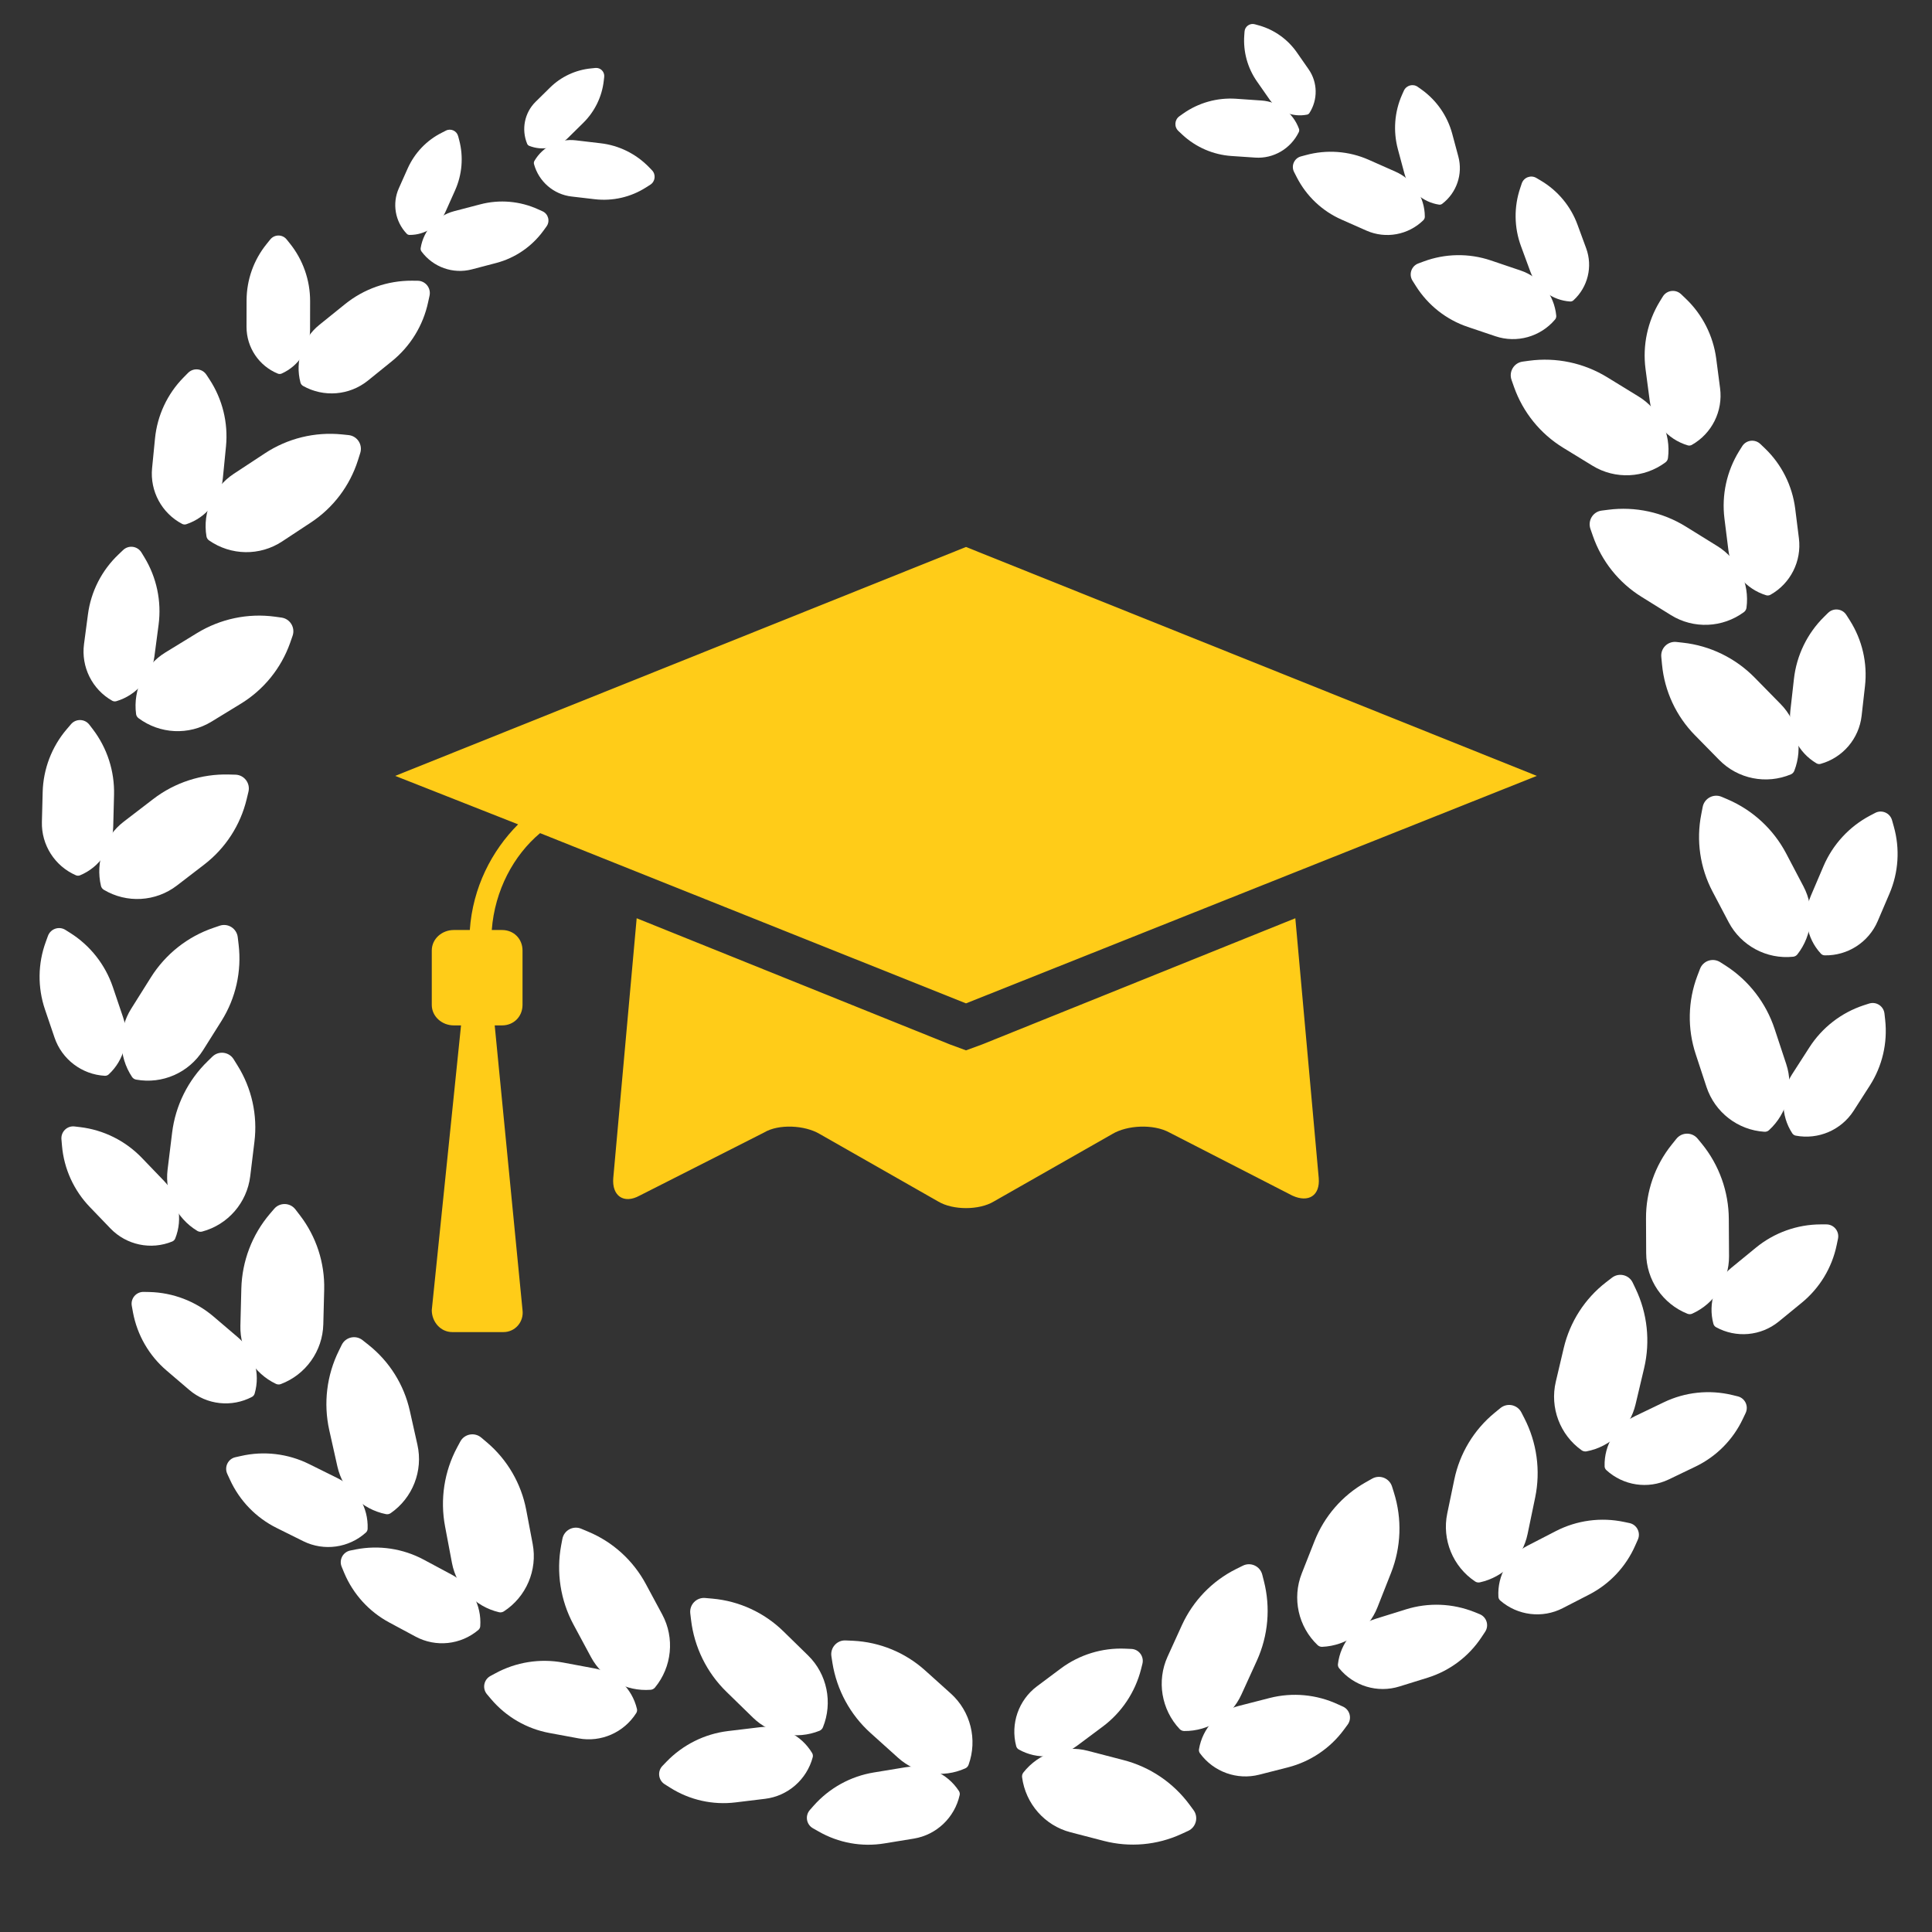 <svg width="35" height="35" viewBox="0 0 35 35" fill="none" xmlns="http://www.w3.org/2000/svg">
<rect x="0" y="0" width="35" height="35" fill="#333333" stroke="none"/>
<path d="M17.5 9.909L27.841 14.056L17.5 18.177L9.784 15.093C9.307 15.492 8.962 16.13 8.909 16.848H9.095C9.307 16.848 9.466 17.007 9.466 17.22V18.204C9.466 18.416 9.307 18.576 9.095 18.576H8.962L9.466 23.734C9.493 23.946 9.333 24.132 9.121 24.132H8.193C7.981 24.132 7.822 23.946 7.822 23.734L8.352 18.576H8.22C8.008 18.576 7.822 18.416 7.822 18.204V17.22C7.822 17.007 8.008 16.848 8.22 16.848H8.511C8.564 16.077 8.909 15.412 9.386 14.934L7.159 14.056L17.5 9.909ZM17.209 18.921L17.5 19.028L17.792 18.921L23.466 16.635L23.89 21.341C23.917 21.66 23.705 21.793 23.413 21.66L21.186 20.517C20.894 20.357 20.417 20.384 20.152 20.543L18.004 21.766C17.739 21.926 17.262 21.926 16.996 21.766L14.849 20.543C14.583 20.384 14.106 20.357 13.841 20.517L11.587 21.66C11.296 21.819 11.083 21.66 11.11 21.341L11.534 16.635L17.209 18.921Z" fill="#FFCC18"/>
<path d="M5.965 25.909C5.857 25.423 5.918 24.915 6.139 24.469L6.191 24.363C6.261 24.221 6.444 24.18 6.568 24.278L6.675 24.363C7.055 24.664 7.32 25.087 7.425 25.561L7.562 26.173C7.668 26.646 7.475 27.137 7.078 27.412C7.053 27.429 7.022 27.436 6.992 27.43C6.554 27.342 6.21 27.003 6.112 26.566L5.965 25.909Z" fill="white"/>
<path d="M5.6 26.523C5.216 26.333 4.78 26.281 4.363 26.377L4.264 26.399C4.131 26.429 4.06 26.575 4.117 26.7L4.166 26.806C4.34 27.187 4.639 27.496 5.013 27.681L5.496 27.921C5.869 28.105 6.318 28.043 6.628 27.764C6.647 27.747 6.659 27.722 6.66 27.695C6.675 27.309 6.463 26.951 6.118 26.78L5.6 26.523Z" fill="white"/>
<path d="M8.063 27.654C7.97 27.165 8.047 26.658 8.282 26.22L8.338 26.116C8.412 25.976 8.597 25.941 8.718 26.043L8.822 26.131C9.191 26.444 9.442 26.876 9.533 27.353L9.65 27.97C9.74 28.445 9.532 28.93 9.127 29.192C9.101 29.208 9.07 29.214 9.04 29.207C8.606 29.105 8.272 28.756 8.188 28.316L8.063 27.654Z" fill="white"/>
<path d="M7.677 28.255C7.3 28.053 6.866 27.988 6.446 28.069L6.347 28.089C6.213 28.115 6.137 28.258 6.19 28.384L6.235 28.493C6.397 28.879 6.686 29.197 7.054 29.394L7.529 29.649C7.896 29.846 8.346 29.798 8.665 29.529C8.685 29.512 8.698 29.488 8.7 29.462C8.728 29.076 8.527 28.711 8.188 28.529L7.677 28.255Z" fill="white"/>
<path d="M29.785 24.785C29.899 24.3 29.844 23.791 29.629 23.343L29.578 23.236C29.51 23.093 29.327 23.05 29.202 23.147L29.094 23.23C28.711 23.526 28.441 23.946 28.329 24.419L28.185 25.03C28.074 25.501 28.26 25.994 28.654 26.274C28.679 26.291 28.71 26.298 28.74 26.293C29.178 26.21 29.527 25.876 29.63 25.44L29.785 24.785Z" fill="white"/>
<path d="M30.143 25.403C30.529 25.218 30.966 25.172 31.381 25.272L31.48 25.296C31.613 25.328 31.682 25.474 31.624 25.598L31.573 25.705C31.395 26.083 31.092 26.388 30.715 26.569L30.23 26.802C29.854 26.982 29.407 26.914 29.1 26.632C29.081 26.614 29.069 26.589 29.069 26.563C29.058 26.176 29.275 25.82 29.621 25.654L30.143 25.403Z" fill="white"/>
<path d="M27.811 27.129C27.912 26.642 27.842 26.134 27.615 25.692L27.561 25.587C27.488 25.446 27.305 25.408 27.182 25.508L27.077 25.594C26.702 25.901 26.444 26.329 26.346 26.804L26.218 27.419C26.12 27.893 26.321 28.381 26.722 28.649C26.747 28.666 26.779 28.672 26.808 28.666C27.244 28.571 27.584 28.227 27.674 27.789L27.811 27.129Z" fill="white"/>
<path d="M28.186 27.737C28.567 27.541 29.002 27.483 29.42 27.571L29.52 27.592C29.653 27.62 29.727 27.765 29.672 27.89L29.624 27.998C29.456 28.381 29.162 28.695 28.791 28.886L28.311 29.133C27.942 29.324 27.492 29.268 27.178 28.995C27.158 28.977 27.146 28.953 27.145 28.926C27.123 28.541 27.33 28.179 27.672 28.002L28.186 27.737Z" fill="white"/>
<path d="M4.372 23.344C4.385 22.846 4.567 22.368 4.889 21.99L4.966 21.9C5.068 21.779 5.256 21.784 5.352 21.91L5.435 22.018C5.73 22.403 5.885 22.878 5.873 23.364L5.857 23.991C5.845 24.475 5.539 24.904 5.087 25.074C5.059 25.085 5.027 25.083 4.999 25.07C4.596 24.878 4.344 24.466 4.355 24.018L4.372 23.344Z" fill="white"/>
<path d="M3.868 23.85C3.543 23.573 3.132 23.416 2.705 23.406L2.603 23.404C2.467 23.401 2.362 23.524 2.388 23.659L2.409 23.775C2.486 24.187 2.701 24.559 3.019 24.83L3.43 25.181C3.746 25.451 4.197 25.5 4.565 25.306C4.588 25.294 4.605 25.272 4.613 25.247C4.721 24.876 4.602 24.476 4.309 24.226L3.868 23.85Z" fill="white"/>
<path d="M32.149 18.64C31.993 18.167 31.68 17.763 31.263 17.494L31.164 17.431C31.03 17.345 30.853 17.404 30.797 17.553L30.748 17.681C30.577 18.135 30.567 18.635 30.719 19.096L30.915 19.692C31.067 20.151 31.483 20.473 31.964 20.503C31.995 20.505 32.025 20.495 32.047 20.474C32.377 20.173 32.5 19.704 32.36 19.279L32.149 18.64Z" fill="white"/>
<path d="M32.777 18.977C33.008 18.616 33.356 18.346 33.762 18.212L33.858 18.181C33.988 18.138 34.124 18.226 34.139 18.362L34.152 18.479C34.197 18.896 34.099 19.315 33.873 19.667L33.581 20.122C33.356 20.473 32.939 20.651 32.531 20.573C32.505 20.568 32.482 20.552 32.468 20.53C32.257 20.207 32.255 19.79 32.463 19.465L32.777 18.977Z" fill="white"/>
<path d="M10.388 29.428C10.153 28.99 10.075 28.484 10.166 27.995L10.188 27.879C10.217 27.723 10.382 27.633 10.528 27.694L10.654 27.747C11.101 27.933 11.47 28.268 11.7 28.696L11.997 29.248C12.226 29.674 12.173 30.199 11.865 30.572C11.845 30.595 11.817 30.61 11.787 30.612C11.342 30.647 10.919 30.415 10.707 30.021L10.388 29.428Z" fill="white"/>
<path d="M10.202 30.119C9.782 30.041 9.347 30.11 8.972 30.315L8.883 30.363C8.763 30.429 8.734 30.589 8.822 30.693L8.898 30.783C9.169 31.102 9.54 31.317 9.95 31.394L10.48 31.492C10.888 31.569 11.303 31.386 11.526 31.034C11.54 31.012 11.545 30.984 11.539 30.959C11.45 30.583 11.148 30.295 10.77 30.225L10.202 30.119Z" fill="white"/>
<path d="M25.201 28.492C25.383 28.029 25.402 27.517 25.253 27.042L25.218 26.93C25.17 26.778 24.996 26.709 24.858 26.787L24.739 26.854C24.318 27.092 23.991 27.468 23.813 27.92L23.583 28.503C23.405 28.954 23.519 29.469 23.869 29.802C23.891 29.823 23.921 29.835 23.951 29.834C24.397 29.815 24.79 29.535 24.954 29.118L25.201 28.492Z" fill="white"/>
<path d="M25.467 29.156C25.875 29.028 26.314 29.045 26.711 29.204L26.805 29.242C26.932 29.293 26.98 29.448 26.904 29.562L26.839 29.66C26.608 30.009 26.265 30.267 25.867 30.392L25.352 30.552C24.956 30.676 24.522 30.545 24.259 30.221C24.243 30.201 24.235 30.174 24.238 30.148C24.282 29.764 24.548 29.443 24.915 29.328L25.467 29.156Z" fill="white"/>
<path d="M13.158 30.646C12.803 30.299 12.577 29.839 12.519 29.345L12.505 29.228C12.487 29.07 12.617 28.935 12.775 28.949L12.91 28.961C13.392 29.005 13.844 29.213 14.191 29.552L14.639 29.99C14.984 30.327 15.09 30.844 14.908 31.292C14.896 31.321 14.874 31.343 14.845 31.355C14.431 31.521 13.959 31.428 13.639 31.115L13.158 30.646Z" fill="white"/>
<path d="M13.186 31.36C12.762 31.412 12.369 31.609 12.072 31.917L12.001 31.991C11.906 32.089 11.926 32.25 12.041 32.323L12.141 32.386C12.494 32.609 12.912 32.703 13.326 32.652L13.861 32.587C14.274 32.537 14.615 32.238 14.723 31.835C14.73 31.809 14.726 31.782 14.713 31.759C14.515 31.428 14.142 31.244 13.761 31.291L13.186 31.36Z" fill="white"/>
<path d="M22.769 30.085C22.975 29.632 23.02 29.122 22.896 28.64L22.867 28.526C22.828 28.372 22.657 28.293 22.515 28.364L22.394 28.424C21.96 28.64 21.614 28.999 21.412 29.44L21.152 30.011C20.952 30.451 21.039 30.971 21.37 31.323C21.391 31.345 21.42 31.358 21.451 31.359C21.897 31.364 22.304 31.105 22.49 30.697L22.769 30.085Z" fill="white"/>
<path d="M23 30.761C23.414 30.655 23.852 30.696 24.239 30.876L24.332 30.918C24.455 30.976 24.495 31.133 24.414 31.243L24.344 31.338C24.095 31.674 23.738 31.913 23.334 32.017L22.812 32.15C22.41 32.253 21.984 32.099 21.738 31.762C21.723 31.741 21.716 31.714 21.721 31.688C21.785 31.307 22.067 31 22.439 30.905L23 30.761Z" fill="white"/>
<path d="M15.773 31.397C15.403 31.065 15.159 30.616 15.08 30.124L15.062 30.007C15.037 29.851 15.162 29.71 15.32 29.718L15.456 29.724C15.939 29.748 16.399 29.937 16.759 30.261L17.225 30.68C17.584 31.003 17.711 31.515 17.547 31.97C17.537 31.999 17.515 32.023 17.488 32.035C17.081 32.219 16.605 32.145 16.272 31.846L15.773 31.397Z" fill="white"/>
<path d="M15.83 32.11C15.408 32.179 15.023 32.392 14.739 32.713L14.672 32.789C14.581 32.892 14.607 33.052 14.726 33.12L14.828 33.178C15.19 33.386 15.612 33.463 16.023 33.395L16.555 33.308C16.965 33.241 17.294 32.928 17.385 32.52C17.391 32.495 17.386 32.467 17.371 32.445C17.161 32.122 16.78 31.954 16.401 32.016L15.83 32.11Z" fill="white"/>
<path d="M20.355 31.886C20.834 32.01 21.257 32.296 21.552 32.697L21.622 32.792C21.716 32.919 21.669 33.102 21.525 33.168L21.401 33.225C20.962 33.427 20.466 33.471 19.998 33.35L19.393 33.193C18.926 33.072 18.579 32.676 18.516 32.196C18.512 32.165 18.521 32.134 18.54 32.11C18.817 31.759 19.273 31.605 19.705 31.717L20.355 31.886Z" fill="white"/>
<path d="M19.977 31.279C20.32 31.023 20.565 30.656 20.671 30.24L20.696 30.141C20.729 30.009 20.633 29.878 20.497 29.872L20.379 29.867C19.963 29.85 19.553 29.977 19.218 30.226L18.786 30.549C18.452 30.799 18.303 31.228 18.409 31.632C18.416 31.658 18.432 31.68 18.455 31.693C18.79 31.882 19.205 31.856 19.513 31.625L19.977 31.279Z" fill="white"/>
<path d="M3.118 20.52C3.179 20.026 3.407 19.568 3.764 19.223L3.848 19.141C3.962 19.031 4.148 19.054 4.232 19.188L4.304 19.304C4.561 19.716 4.669 20.204 4.609 20.686L4.533 21.309C4.474 21.79 4.128 22.187 3.662 22.311C3.633 22.319 3.601 22.315 3.575 22.299C3.193 22.069 2.981 21.633 3.036 21.189L3.118 20.52Z" fill="white"/>
<path d="M2.568 20.974C2.271 20.666 1.877 20.47 1.453 20.419L1.352 20.407C1.217 20.39 1.101 20.503 1.113 20.64L1.123 20.757C1.159 21.174 1.338 21.566 1.628 21.867L2.002 22.256C2.292 22.556 2.735 22.649 3.12 22.491C3.144 22.481 3.164 22.462 3.174 22.437C3.318 22.079 3.238 21.669 2.97 21.392L2.568 20.974Z" fill="white"/>
<path d="M2.734 17.705C2.999 17.284 3.399 16.967 3.869 16.808L3.98 16.77C4.13 16.719 4.288 16.82 4.307 16.978L4.323 17.113C4.38 17.596 4.271 18.083 4.013 18.494L3.679 19.025C3.421 19.434 2.94 19.645 2.466 19.558C2.436 19.553 2.409 19.535 2.392 19.51C2.144 19.137 2.138 18.653 2.376 18.275L2.734 17.705Z" fill="white"/>
<path d="M2.044 17.88C1.906 17.474 1.633 17.128 1.271 16.9L1.185 16.846C1.069 16.773 0.916 16.826 0.869 16.954L0.829 17.064C0.685 17.457 0.68 17.888 0.814 18.285L0.988 18.797C1.122 19.192 1.484 19.466 1.899 19.489C1.925 19.49 1.951 19.481 1.97 19.463C2.253 19.201 2.355 18.796 2.23 18.43L2.044 17.88Z" fill="white"/>
<path d="M31.319 22.085C31.317 21.587 31.144 21.105 30.83 20.72L30.755 20.629C30.655 20.506 30.468 20.507 30.369 20.631L30.283 20.738C29.98 21.116 29.817 21.588 29.819 22.074L29.822 22.702C29.824 23.186 30.121 23.621 30.57 23.8C30.598 23.811 30.63 23.811 30.657 23.798C31.064 23.614 31.325 23.207 31.323 22.759L31.319 22.085Z" fill="white"/>
<path d="M31.812 22.601C32.144 22.33 32.558 22.182 32.985 22.181L33.086 22.181C33.223 22.181 33.325 22.306 33.297 22.441L33.273 22.556C33.188 22.966 32.965 23.334 32.642 23.599L32.224 23.941C31.902 24.204 31.451 24.244 31.087 24.043C31.064 24.03 31.047 24.008 31.04 23.983C30.939 23.61 31.066 23.212 31.364 22.968L31.812 22.601Z" fill="white"/>
<path d="M2.775 14.476C3.168 14.174 3.654 14.017 4.149 14.031L4.266 14.034C4.425 14.039 4.538 14.189 4.501 14.343L4.469 14.476C4.356 14.948 4.084 15.367 3.7 15.662L3.204 16.043C2.821 16.337 2.296 16.367 1.882 16.12C1.855 16.104 1.836 16.078 1.829 16.049C1.726 15.613 1.887 15.157 2.242 14.885L2.775 14.476Z" fill="white"/>
<path d="M2.066 14.399C2.077 13.97 1.941 13.55 1.681 13.21L1.619 13.129C1.536 13.02 1.374 13.016 1.286 13.12L1.209 13.21C0.938 13.528 0.784 13.93 0.773 14.349L0.759 14.89C0.748 15.307 0.993 15.69 1.374 15.856C1.398 15.867 1.425 15.867 1.45 15.857C1.805 15.71 2.041 15.366 2.051 14.98L2.066 14.399Z" fill="white"/>
<path d="M32.359 15.463C32.128 15.023 31.753 14.677 31.297 14.481L31.189 14.435C31.043 14.373 30.877 14.461 30.846 14.617L30.82 14.751C30.726 15.227 30.798 15.722 31.024 16.151L31.316 16.706C31.541 17.134 32.005 17.382 32.484 17.332C32.514 17.329 32.542 17.314 32.561 17.29C32.837 16.938 32.881 16.456 32.672 16.059L32.359 15.463Z" fill="white"/>
<path d="M33.034 15.692C33.203 15.297 33.502 14.973 33.88 14.774L33.97 14.727C34.09 14.663 34.239 14.727 34.276 14.859L34.308 14.973C34.422 15.376 34.394 15.806 34.229 16.19L34.016 16.688C33.852 17.071 33.47 17.316 33.055 17.307C33.028 17.306 33.004 17.295 32.986 17.275C32.724 16.992 32.654 16.58 32.806 16.226L33.034 15.692Z" fill="white"/>
<path d="M31.787 12.275C31.439 11.921 30.98 11.697 30.488 11.643L30.371 11.63C30.213 11.612 30.08 11.744 30.096 11.902L30.109 12.039C30.155 12.522 30.366 12.975 30.706 13.32L31.145 13.767C31.483 14.112 31.998 14.215 32.444 14.028C32.472 14.016 32.494 13.993 32.505 13.965C32.668 13.548 32.571 13.073 32.258 12.755L31.787 12.275Z" fill="white"/>
<path d="M32.499 12.298C32.547 11.872 32.74 11.475 33.045 11.174L33.117 11.103C33.215 11.007 33.376 11.025 33.449 11.141L33.512 11.24C33.736 11.593 33.833 12.013 33.786 12.429L33.725 12.967C33.678 13.382 33.383 13.727 32.982 13.838C32.957 13.845 32.93 13.842 32.907 13.828C32.576 13.633 32.39 13.259 32.434 12.875L32.499 12.298Z" fill="white"/>
<path d="M30.543 9.541C30.122 9.279 29.623 9.171 29.132 9.235L29.015 9.25C28.858 9.27 28.76 9.43 28.812 9.581L28.857 9.71C29.016 10.168 29.328 10.558 29.739 10.813L30.27 11.143C30.681 11.398 31.205 11.375 31.594 11.088C31.618 11.07 31.634 11.042 31.639 11.012C31.699 10.568 31.493 10.13 31.114 9.895L30.543 9.541Z" fill="white"/>
<path d="M31.24 9.394C31.187 8.968 31.281 8.537 31.506 8.172L31.56 8.086C31.632 7.969 31.792 7.949 31.891 8.044L31.976 8.125C32.277 8.415 32.469 8.8 32.522 9.216L32.589 9.752C32.641 10.167 32.436 10.572 32.073 10.775C32.05 10.788 32.022 10.791 31.997 10.784C31.629 10.672 31.361 10.354 31.312 9.97L31.24 9.394Z" fill="white"/>
<path d="M29.114 6.833C28.691 6.574 28.192 6.469 27.701 6.535L27.584 6.551C27.427 6.572 27.33 6.733 27.383 6.883L27.428 7.011C27.59 7.469 27.904 7.857 28.316 8.11L28.85 8.437C29.261 8.689 29.786 8.664 30.173 8.375C30.197 8.356 30.213 8.329 30.217 8.298C30.275 7.854 30.067 7.417 29.686 7.184L29.114 6.833Z" fill="white"/>
<path d="M29.81 6.682C29.755 6.257 29.846 5.825 30.07 5.459L30.123 5.373C30.194 5.256 30.355 5.235 30.454 5.329L30.539 5.41C30.841 5.698 31.036 6.082 31.091 6.497L31.161 7.034C31.215 7.448 31.012 7.854 30.65 8.059C30.627 8.072 30.6 8.076 30.575 8.068C30.206 7.959 29.936 7.641 29.886 7.258L29.81 6.682Z" fill="white"/>
<path d="M3.569 11.469C3.993 11.21 4.492 11.105 4.983 11.172L5.099 11.188C5.256 11.21 5.353 11.37 5.3 11.52L5.255 11.649C5.092 12.107 4.778 12.494 4.365 12.747L3.832 13.073C3.42 13.325 2.896 13.299 2.509 13.01C2.485 12.992 2.468 12.964 2.465 12.934C2.407 12.489 2.616 12.053 2.996 11.82L3.569 11.469Z" fill="white"/>
<path d="M2.873 11.318C2.929 10.893 2.838 10.461 2.615 10.095L2.562 10.008C2.49 9.891 2.33 9.87 2.231 9.964L2.146 10.045C1.843 10.333 1.647 10.716 1.593 11.132L1.522 11.668C1.467 12.082 1.67 12.489 2.032 12.694C2.055 12.707 2.082 12.71 2.107 12.703C2.476 12.594 2.747 12.277 2.797 11.894L2.873 11.318Z" fill="white"/>
<path d="M4.795 8.215C5.209 7.941 5.704 7.82 6.197 7.87L6.314 7.882C6.472 7.898 6.574 8.055 6.526 8.207L6.485 8.337C6.338 8.8 6.038 9.198 5.633 9.465L5.111 9.809C4.708 10.075 4.183 10.066 3.787 9.79C3.762 9.773 3.745 9.746 3.74 9.715C3.667 9.273 3.861 8.83 4.234 8.584L4.795 8.215Z" fill="white"/>
<path d="M4.094 8.087C4.136 7.66 4.03 7.231 3.795 6.873L3.739 6.788C3.664 6.674 3.503 6.658 3.407 6.755L3.324 6.839C3.031 7.137 2.849 7.527 2.808 7.944L2.755 8.483C2.715 8.898 2.931 9.298 3.3 9.491C3.323 9.503 3.35 9.505 3.375 9.497C3.74 9.376 4 9.05 4.037 8.665L4.094 8.087Z" fill="white"/>
<path d="M6.249 5.511C6.593 5.233 7.021 5.083 7.462 5.085L7.566 5.086C7.707 5.087 7.811 5.217 7.782 5.355L7.756 5.474C7.666 5.897 7.433 6.275 7.098 6.545L6.665 6.895C6.33 7.165 5.865 7.202 5.491 6.992C5.467 6.978 5.45 6.956 5.443 6.93C5.341 6.544 5.475 6.135 5.784 5.886L6.249 5.511Z" fill="white"/>
<path d="M5.618 5.458C5.619 5.076 5.489 4.706 5.25 4.409L5.193 4.338C5.117 4.243 4.973 4.243 4.896 4.338L4.831 4.419C4.596 4.708 4.468 5.069 4.467 5.441L4.466 5.922C4.466 6.294 4.691 6.629 5.034 6.769C5.055 6.777 5.08 6.777 5.101 6.768C5.414 6.629 5.616 6.318 5.617 5.974L5.618 5.458Z" fill="white"/>
<path d="M8.7 3.702C9.05 3.61 9.421 3.642 9.751 3.793L9.829 3.828C9.934 3.876 9.969 4.009 9.9 4.103L9.842 4.183C9.632 4.469 9.332 4.674 8.99 4.764L8.548 4.88C8.207 4.969 7.846 4.84 7.636 4.556C7.623 4.538 7.617 4.515 7.621 4.493C7.673 4.17 7.911 3.909 8.226 3.826L8.7 3.702Z" fill="white"/>
<path d="M8.244 3.449C8.372 3.163 8.399 2.842 8.319 2.539L8.3 2.467C8.275 2.37 8.167 2.321 8.078 2.366L8.002 2.405C7.729 2.542 7.513 2.769 7.387 3.048L7.226 3.409C7.101 3.687 7.158 4.014 7.368 4.234C7.381 4.248 7.4 4.256 7.419 4.256C7.7 4.258 7.955 4.093 8.071 3.836L8.244 3.449Z" fill="white"/>
<path d="M10.878 2.595C11.212 2.633 11.521 2.786 11.756 3.027L11.811 3.084C11.886 3.161 11.872 3.288 11.781 3.346L11.704 3.395C11.427 3.572 11.099 3.647 10.774 3.609L10.354 3.56C10.03 3.523 9.76 3.289 9.674 2.973C9.669 2.953 9.671 2.932 9.682 2.914C9.835 2.653 10.128 2.507 10.428 2.542L10.878 2.595Z" fill="white"/>
<path d="M10.569 2.223C10.775 2.019 10.906 1.75 10.938 1.462L10.946 1.393C10.956 1.301 10.88 1.223 10.788 1.231L10.709 1.239C10.428 1.266 10.164 1.389 9.963 1.588L9.703 1.844C9.502 2.042 9.442 2.344 9.55 2.605C9.557 2.622 9.57 2.635 9.587 2.642C9.829 2.738 10.104 2.682 10.29 2.498L10.569 2.223Z" fill="white"/>
<path d="M27.008 4.718C26.611 4.584 26.179 4.591 25.787 4.738L25.693 4.773C25.568 4.82 25.517 4.971 25.589 5.085L25.651 5.183C25.87 5.53 26.201 5.791 26.589 5.922L27.09 6.091C27.477 6.222 27.905 6.102 28.17 5.79C28.187 5.771 28.195 5.745 28.193 5.719C28.157 5.342 27.904 5.02 27.546 4.9L27.008 4.718Z" fill="white"/>
<path d="M27.555 4.462C27.429 4.122 27.424 3.748 27.541 3.404L27.568 3.323C27.605 3.213 27.734 3.165 27.833 3.224L27.919 3.275C28.222 3.456 28.455 3.736 28.577 4.068L28.735 4.498C28.857 4.829 28.765 5.203 28.505 5.44C28.489 5.455 28.467 5.463 28.445 5.462C28.12 5.441 27.838 5.23 27.725 4.924L27.555 4.462Z" fill="white"/>
<path d="M24.794 2.894C24.436 2.736 24.034 2.706 23.656 2.81L23.566 2.834C23.446 2.867 23.386 3.004 23.443 3.115L23.492 3.211C23.667 3.553 23.953 3.824 24.303 3.978L24.755 4.178C25.104 4.332 25.512 4.257 25.785 3.99C25.802 3.973 25.812 3.95 25.812 3.925C25.811 3.571 25.602 3.251 25.279 3.109L24.794 2.894Z" fill="white"/>
<path d="M25.324 2.703C25.236 2.375 25.262 2.027 25.399 1.717L25.432 1.644C25.476 1.545 25.599 1.511 25.686 1.575L25.762 1.629C26.029 1.823 26.222 2.103 26.308 2.422L26.419 2.835C26.505 3.154 26.388 3.494 26.126 3.693C26.109 3.705 26.088 3.711 26.068 3.707C25.767 3.661 25.523 3.441 25.443 3.146L25.324 2.703Z" fill="white"/>
<path d="M22.392 1.789C22.05 1.766 21.712 1.861 21.432 2.059L21.366 2.106C21.277 2.169 21.268 2.298 21.348 2.373L21.416 2.437C21.661 2.666 21.976 2.803 22.308 2.826L22.739 2.855C23.07 2.878 23.383 2.694 23.529 2.393C23.538 2.374 23.539 2.352 23.532 2.333C23.426 2.042 23.16 1.841 22.853 1.821L22.392 1.789Z" fill="white"/>
<path d="M22.77 1.474C22.601 1.231 22.52 0.938 22.541 0.642L22.546 0.572C22.552 0.478 22.644 0.414 22.734 0.44L22.812 0.462C23.089 0.541 23.33 0.714 23.495 0.951L23.708 1.257C23.872 1.493 23.877 1.806 23.721 2.048C23.711 2.063 23.695 2.074 23.677 2.077C23.417 2.128 23.151 2.021 22.999 1.802L22.77 1.474Z" fill="white"/>
</svg>
